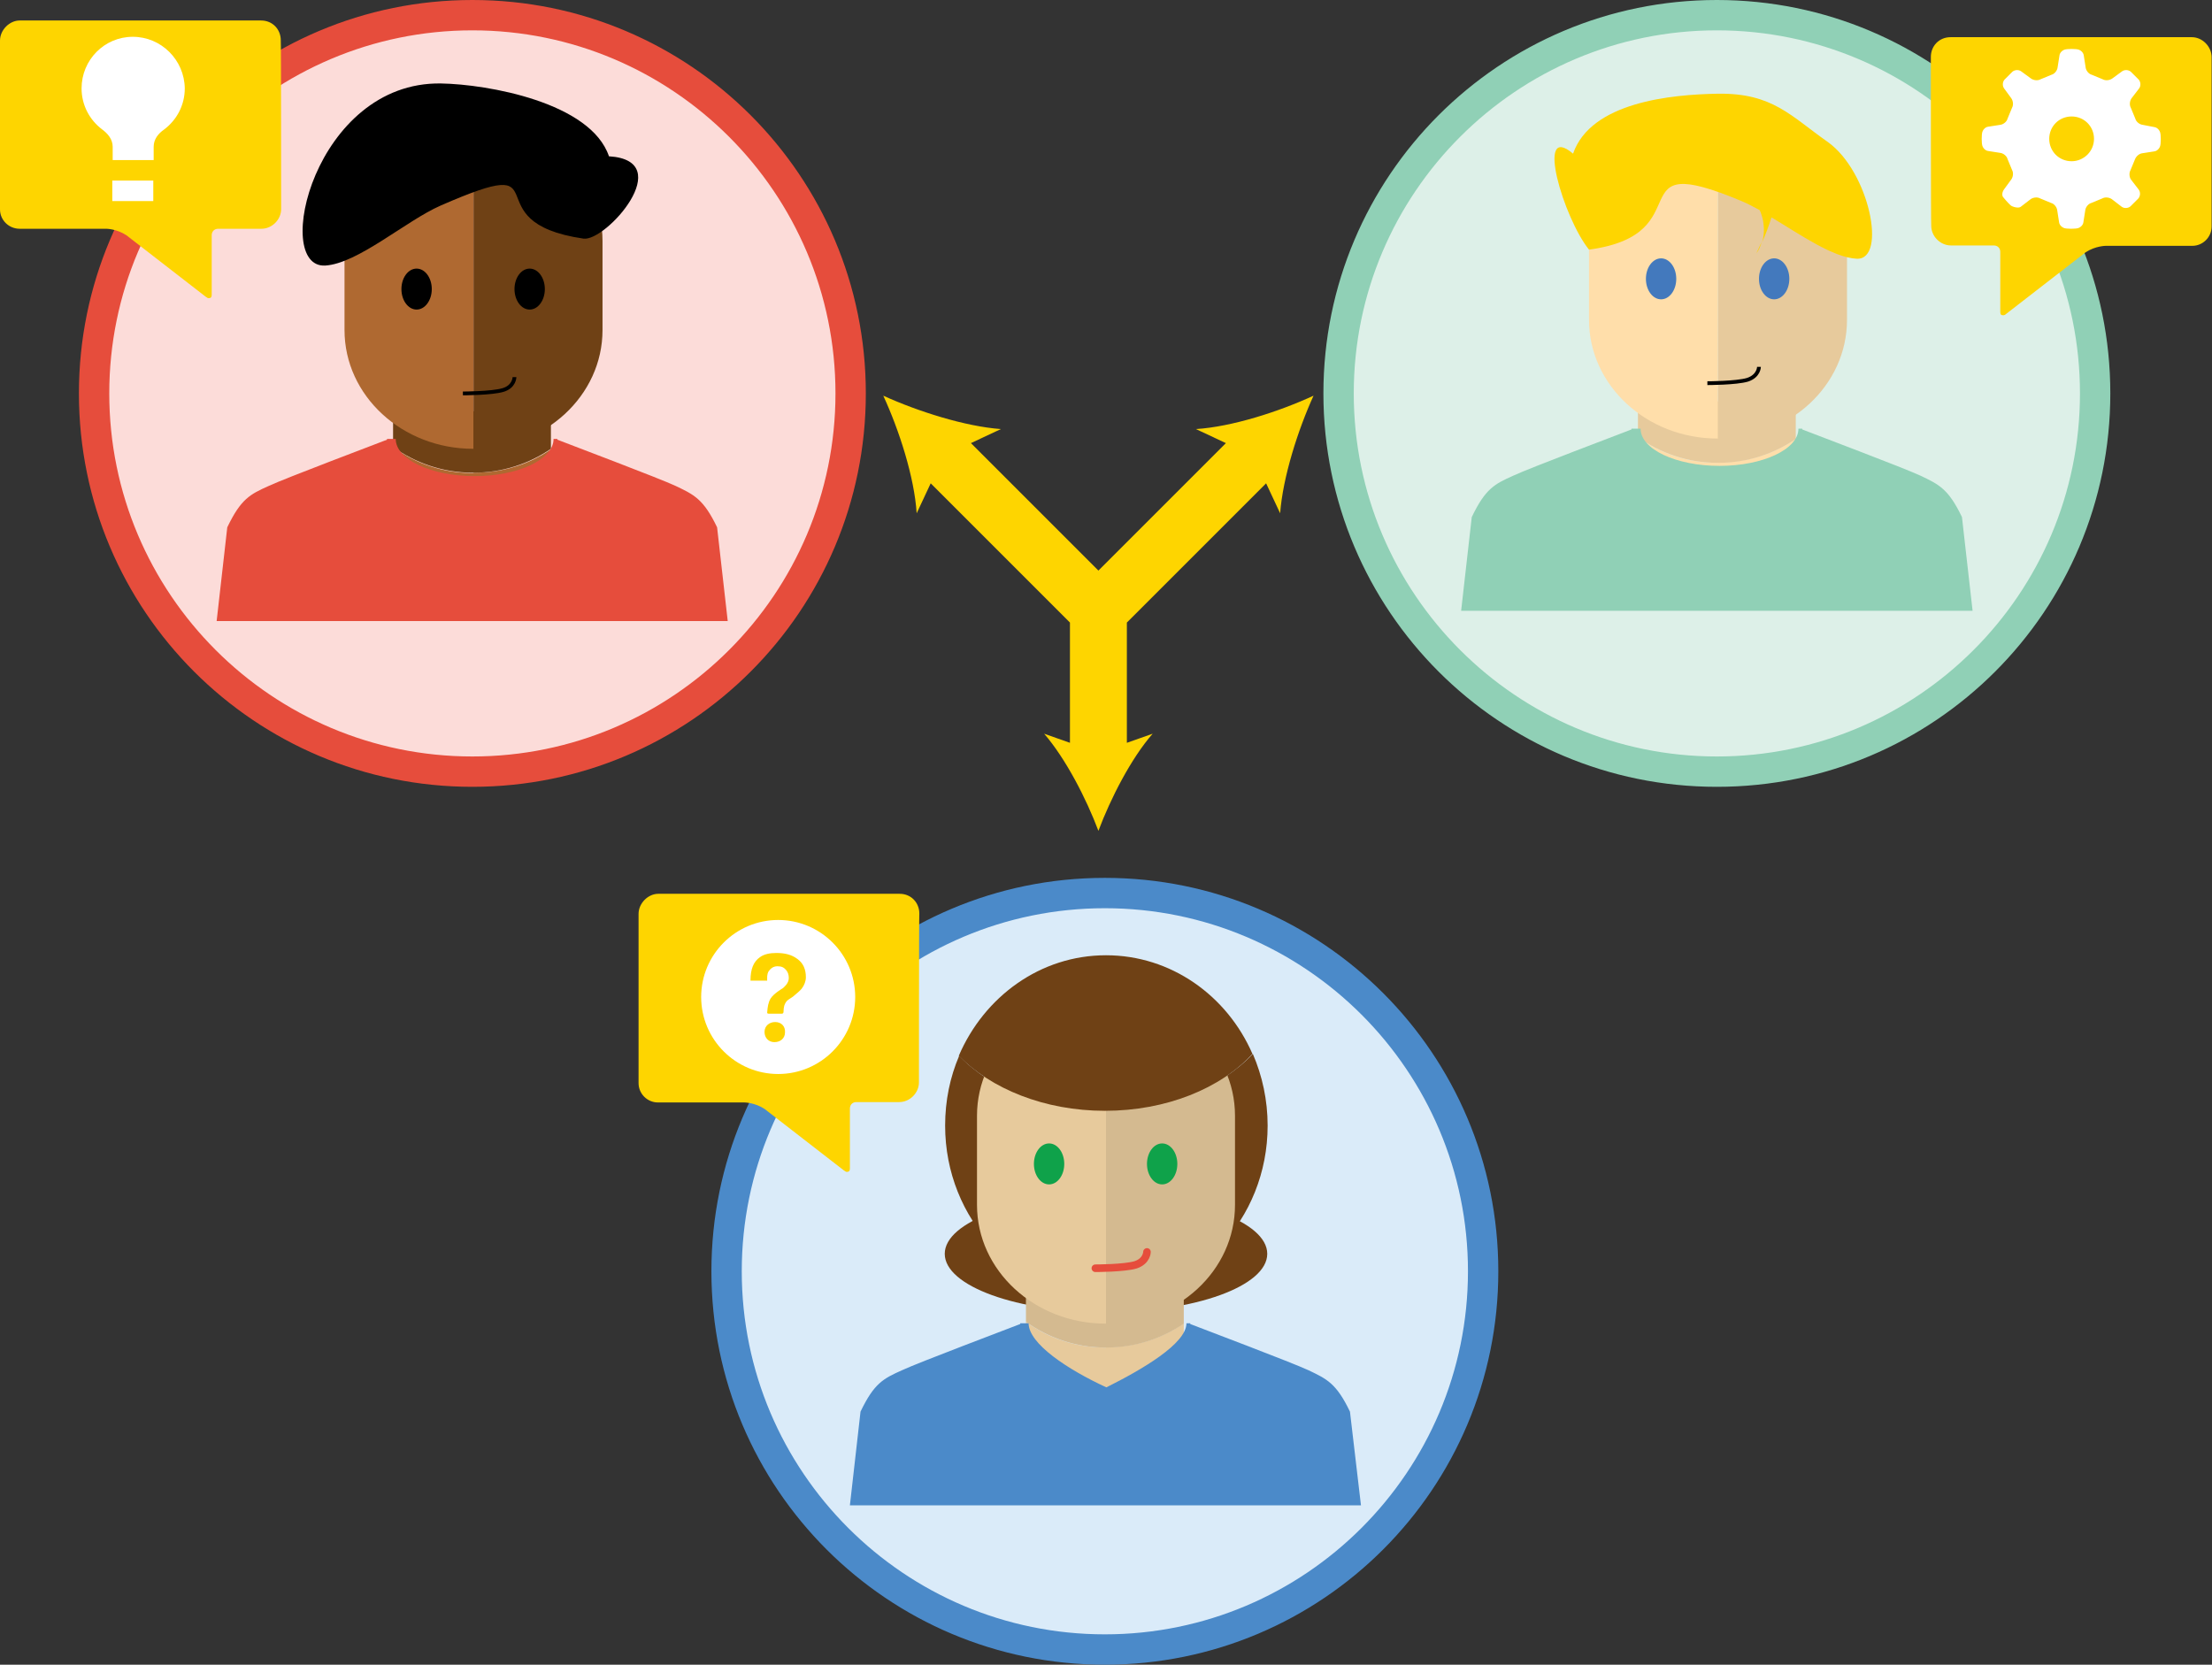 <?xml version="1.0" encoding="utf-8"?>
<!-- Generator: Adobe Illustrator 17.1.0, SVG Export Plug-In . SVG Version: 6.00 Build 0)  -->
<!DOCTYPE svg PUBLIC "-//W3C//DTD SVG 1.1//EN" "http://www.w3.org/Graphics/SVG/1.1/DTD/svg11.dtd">
<svg version="1.1" id="Layer_2" xmlns="http://www.w3.org/2000/svg" xmlns:xlink="http://www.w3.org/1999/xlink" x="0px" y="0px"
	 viewBox="0 0 583 438.8" enable-background="new 0 0 583 438.8" xml:space="preserve">
<rect x="0" y="0" width="583" height="438.8" fill="#333333" stroke="none"/>
<g>
	<g>
		<g>
			<path fill="#FCDCD9" d="M124.5,203.4c-55,0-99.7-44.7-99.7-99.7S69.5,4,124.5,4c55,0,99.7,44.7,99.7,99.7
				S179.5,203.4,124.5,203.4z"/>
			<g>
				<path fill="#E64D3C" d="M124.5,8c52.8,0,95.7,42.9,95.7,95.7s-42.9,95.7-95.7,95.7s-95.7-42.9-95.7-95.7S71.7,8,124.5,8
					 M124.5,0C67.2,0,20.8,46.4,20.8,103.7s46.4,103.7,103.7,103.7S228.2,161,228.2,103.7S181.8,0,124.5,0L124.5,0z"/>
			</g>
		</g>
		<g>
			<path fill="#AF6931" d="M124.8,124.7h-0.1c-7.9,0-15.2-2.5-21-6.8V145h41.7v-26.7c-5.7,4-12.7,6.3-20.4,6.3H124.8z"/>
			<path fill="#6F4115" d="M103.6,108.4v9.4c5.8,4.2,13.1,6.8,21,6.8h0.1h0.1c7.7,0,14.7-2.4,20.4-6.3v-9.9H103.6z"/>
			<path fill="#AF6931" d="M124.7,32.2c-18.7,0-33.9,14-33.9,31.3V87c0,17.3,15.2,31.3,33.9,31.3h0.1V32.2H124.7z"/>
			<path fill="#6F4115" d="M158.8,87V63.5c0-17.3-15.2-31.3-33.9-31.3h-0.1v86.1h0.1C143.6,118.3,158.8,104.3,158.8,87z"/>
			<ellipse cx="109.8" cy="76.2" rx="4" ry="5.4"/>
			<ellipse cx="139.6" cy="76.2" rx="4" ry="5.4"/>
			<path fill="none" stroke="#000000" stroke-miterlimit="10" d="M122,103.7c0,0,7.6,0,10.6-0.9s3-3.4,3-3.4"/>
			<path fill="#E64D3C" d="M189,139c-3.6-7.5-6.1-8.6-10.9-10.9c-4.5-2.1-27.9-10.9-31.2-12.2v-0.2h-0.4h-0.6
				c0,5.4-9.3,9.8-20.8,9.8s-20.8-4.4-20.8-9.8h-1.8H102v0.2c-3.3,1.3-26.7,10.1-31.2,12.2c-4.9,2.2-7.3,3.4-10.9,10.9l-2.8,24.7
				H102h44.9h44.9L189,139z"/>
			<path d="M160.5,41.2c-4.8-14.2-32-19-44.3-19.2c-33.3-0.5-44.6,48.7-30.5,48c8.6-0.5,21.3-11.8,30.4-15.8
				c33.4-14.6,7.4,4.3,37.7,8.7C159.7,63.7,178.7,42.3,160.5,41.2z"/>
		</g>
	</g>
	<path fill="#FED500" d="M74.1,55.1c0,2.8-2.4,5.2-5.2,5.2H57.5c-1,0-1.7,0.7-1.7,1.7v15.7c0,0.6-0.2,0.9-0.8,0.9
		c-0.2,0-0.4-0.1-0.8-0.4L33.3,62c-2.6-1.7-5.3-1.7-5.3-1.7l-22.8,0C2.3,60.3,0,58,0,55.2V10.7c0-2.8,2.5-5.3,5.2-5.3h63.6
		c3.1,0,5.2,2.4,5.2,5.2C74.1,10.6,74.1,55.1,74.1,55.1z"/>
	<g id="lightbulb">
		<g>
			<path fill="#FFFFFF" d="M35,9.7c-7.5,0-13.5,6.1-13.5,13.6c0,4.4,2.1,8.3,5.4,10.8c1.5,1.1,2.8,2.6,2.8,4.6v3.5h10.8v-3.5
				c0-2,1.2-3.5,2.8-4.6c3.3-2.5,5.4-6.4,5.4-10.8C48.6,15.8,42.5,9.7,35,9.7L35,9.7z"/>
			<rect x="29.6" y="47.6" fill="#FFFFFF" width="10.8" height="5.4"/>
		</g>
	</g>
</g>
<g>
	<g>
		<g>
			<path fill="#DAEBF9" d="M291.2,434.8c-55,0-99.7-44.7-99.7-99.7s44.7-99.7,99.7-99.7c55,0,99.7,44.7,99.7,99.7
				S346.2,434.8,291.2,434.8z"/>
			<path fill="#4B8AC9" d="M291.2,239.4c52.8,0,95.7,42.9,95.7,95.7s-42.9,95.7-95.7,95.7s-95.7-42.9-95.7-95.7
				S238.4,239.4,291.2,239.4 M291.2,231.4c-57.3,0-103.7,46.4-103.7,103.7s46.4,103.7,103.7,103.7s103.7-46.4,103.7-103.7
				S348.5,231.4,291.2,231.4L291.2,231.4z"/>
		</g>
		<g>
			<ellipse fill="#6F4115" cx="291.5" cy="330.5" rx="42.5" ry="15.4"/>
			<path fill="#6F4115" d="M291.2,292.8c-15.9,0-30-5.7-38.4-14.5c-2.4,5.6-3.7,11.8-3.7,18.4c0,24.8,19,44.9,42.5,44.9
				s42.5-20.1,42.5-44.9c0-6.7-1.4-13.1-3.9-18.9C321.7,286.8,307.4,292.8,291.2,292.8z"/>
			<path fill="#E7CA9C" d="M291.5,355.2h-0.1c-7.9,0-15.2-2.5-21-6.8v27.1H312v-26.7c-5.7,4-12.7,6.3-20.4,6.3H291.5z"/>
			<path fill="#D4BA90" d="M270.4,339v9.4c5.8,4.2,13.1,6.8,21,6.8h0.1h0.1c7.7,0,14.7-2.4,20.4-6.3V339H270.4z"/>
			<path fill="#E7CA9C" d="M291.4,262.8c-18.7,0-33.9,14-33.9,31.3v23.5c0,17.3,15.2,31.3,33.9,31.3h0.1v-86.1H291.4z"/>
			<path fill="#D4BA90" d="M325.5,317.6v-23.5c0-17.3-15.2-31.3-33.9-31.3h-0.1v86.1h0.1C310.4,348.9,325.5,334.9,325.5,317.6z"/>
			<ellipse fill="#0FA24A" cx="276.5" cy="306.8" rx="4" ry="5.4"/>
			<ellipse fill="#0FA24A" cx="306.3" cy="306.8" rx="4" ry="5.4"/>
			<path fill="none" stroke="#E64D3C" stroke-width="2" stroke-linecap="round" stroke-miterlimit="10" d="M288.7,334.3
				c0,0,7.6,0,10.6-0.9c3-1,3-3.4,3-3.4"/>
			<path fill="#6F4115" d="M291.2,292.8c16.2,0,30.5-5.9,38.9-15c-6.7-15.4-21.5-26-38.6-26c-17.3,0-32.1,10.9-38.8,26.5
				C261.2,287,275.3,292.8,291.2,292.8z"/>
			<path fill="#4B8AC9" d="M355.8,372.1c-3.6-7.5-6.1-8.6-10.9-10.9c-4.5-2.1-27.9-10.9-31.2-12.2v-0.2h-0.4h-0.6
				c0,5.4-11.7,12.2-21.1,16.9c-10.2-4.7-20.5-11.5-20.5-16.9h-1.8h-0.4v0.2c-3.3,1.3-26.7,10.1-31.2,12.2
				c-4.9,2.2-7.3,3.4-10.9,10.9l-2.8,24.7h44.9h44.9h44.9L355.8,372.1z"/>
		</g>
	</g>
	<path fill="#FED500" d="M242.2,285.3c0,2.8-2.4,5.2-5.2,5.2h-11.3c-1,0-1.7,0.7-1.7,1.7V308c0,0.6-0.2,0.9-0.8,0.9
		c-0.2,0-0.4-0.1-0.8-0.4l-20.9-16.2c-2.6-1.7-5.3-1.7-5.3-1.7l-22.8,0c-2.8,0-5.1-2.3-5.1-5.1v-44.6c0-2.8,2.5-5.3,5.2-5.3h63.6
		c3.1,0,5.2,2.4,5.2,5.2C242.2,240.9,242.2,285.3,242.2,285.3z"/>
	<g>
		<path fill="#FFFFFF" d="M205.1,242.5c-11.2,0-20.3,9.1-20.3,20.3c0,11.2,9.1,20.3,20.3,20.3s20.3-9.1,20.3-20.3
			C225.4,251.6,216.3,242.5,205.1,242.5z M206.9,272.1c0,1.6-1.2,2.6-2.8,2.6c-1.5,0-2.6-1.1-2.6-2.7c0-1.6,1.3-2.6,2.8-2.6
			C205.9,269.4,207,270.5,206.9,272.1z M211.3,260.6c-0.4,0.5-1.2,1.2-2.3,2.1l-1.2,0.8c-0.6,0.4-0.9,1-1.1,1.6
			c-0.1,0.3-0.2,1.1-0.2,1.7c0,0.1-0.1,0.4-0.4,0.4c-0.3,0-3.2,0-3.5,0c-0.4,0-0.4-0.2-0.4-0.3c0.1-1.5,0.3-2.7,0.9-3.7
			c0.8-1.3,3.2-2.7,3.2-2.7c0.4-0.3,0.6-0.6,0.9-0.9c0.4-0.5,0.7-1.1,0.7-1.8c0-0.8-0.2-1.5-0.7-2.1c-0.6-0.7-1.2-1-2.3-1
			c-1.1,0-1.8,0.6-2.3,1.3c-0.5,0.8-0.4,1.7-0.4,2.5h-4.4c0-3.1,0.8-5,2.5-6.2c1.1-0.8,2.6-1.1,4.3-1.1c2.2,0,4,0.4,5.6,1.6
			c1.5,1.1,2.2,2.7,2.2,4.8C212.4,258.6,212,259.7,211.3,260.6z"/>
	</g>
</g>
<g>
	<g>
		<g>
			<path fill="#DDF0E8" d="M452.5,203.4c-55,0-99.7-44.7-99.7-99.7S397.5,4,452.5,4c55,0,99.7,44.7,99.7,99.7
				S507.5,203.4,452.5,203.4z"/>
			<g>
				<path fill="#90D0B6" d="M452.5,8c52.8,0,95.7,42.9,95.7,95.7s-42.9,95.7-95.7,95.7s-95.7-42.9-95.7-95.7S399.7,8,452.5,8
					 M452.5,0c-57.3,0-103.7,46.4-103.7,103.7s46.4,103.7,103.7,103.7c57.3,0,103.7-46.4,103.7-103.7S509.8,0,452.5,0L452.5,0z"/>
			</g>
		</g>
		<g>
			<path fill="#FFDEAA" d="M452.8,122h-0.1c-7.9,0-15.2-2.5-21-6.8v27.1h41.7v-26.7c-5.7,4-12.7,6.3-20.4,6.3H452.8z"/>
			<path fill="#E7CA9C" d="M431.7,105.8v9.4c5.8,4.2,13.1,6.8,21,6.8h0.1h0.1c7.7,0,14.7-2.4,20.4-6.3v-9.9H431.7z"/>
			<path fill="#FFDEAA" d="M452.7,29.5c-18.7,0-33.9,14-33.9,31.3v23.5c0,17.3,15.2,31.3,33.9,31.3h0.1V29.5H452.7z"/>
			<path fill="#E7CA9C" d="M486.8,84.3V60.8c0-17.3-15.2-31.3-33.9-31.3h-0.1v86.1h0.1C471.7,115.6,486.8,101.6,486.8,84.3z"/>
			<ellipse fill="#4379BD" cx="437.8" cy="73.5" rx="4" ry="5.4"/>
			<ellipse fill="#4379BD" cx="467.6" cy="73.5" rx="4" ry="5.4"/>
			<path fill="none" stroke="#000000" stroke-miterlimit="10" d="M450,101c0,0,7.6,0,10.6-0.9c3-1,3-3.4,3-3.4"/>
			<path fill="#90D0B6" d="M517.1,136.3c-3.6-7.5-6.1-8.6-10.9-10.9c-4.5-2.1-27.9-10.9-31.2-12.2v-0.2h-0.4h-0.6
				c0,5.4-9.3,9.8-20.8,9.8s-20.8-4.4-20.8-9.8h-1.8H430v0.2c-3.3,1.3-26.7,10.1-31.2,12.2c-4.9,2.2-7.3,3.4-10.9,10.9l-2.8,24.7
				H430H475h44.9L517.1,136.3z"/>
			<g>
				<path fill="#FED500" d="M481.7,37.4c-9.7-6.8-14.5-12.9-28.9-12.7c-12.3,0.2-33.5,2.2-38.2,15.8c-10.1-8.5-2.5,17,4.2,25.3
					C449.1,61.7,425.6,39,459,53c1.5,0.6,3.1,1.5,4.8,2.4c0.4,0.9,0.7,1.9,0.9,2.9c0.3,1.8,0.3,3.8-0.3,5.6c1-2.2,1.8-4.4,2.5-6.6
					c7.7,4.6,16.2,10.6,22.5,10.9C497.4,68.5,492.7,45.2,481.7,37.4z"/>
				<path fill="#FED500" d="M464.3,63.8c-0.5,1-0.9,2-1.4,3C463.6,65.9,464,64.9,464.3,63.8z"/>
			</g>
		</g>
	</g>
	<path fill="#FED500" d="M508.9,15c0-2.8,2.1-5.2,5.2-5.2h63.6c2.7,0,5.2,2.4,5.2,5.3v44.6c0,2.8-2.3,5.1-5.1,5.1l-22.8,0
		c0,0-2.7,0-5.3,1.7l-20.9,16.2c-0.3,0.3-0.6,0.4-0.8,0.4c-0.6,0-0.8-0.2-0.8-0.9V66.4c0-1.1-0.8-1.7-1.7-1.7h-11.3
		c-2.8,0-5.2-2.4-5.2-5.2C508.9,59.5,508.9,15,508.9,15z"/>
	<path fill="#FFFFFF" d="M564.7,32.9c-0.8-0.1-1.7-0.8-1.9-1.6l-1.2-2.9c-0.4-0.7-0.3-1.8,0.2-2.5l2-2.6c0.5-0.7,0.4-1.7-0.1-2.3
		l-2.1-2.1c-0.6-0.5-1.6-0.6-2.3-0.1l-2.6,1.9c-0.7,0.5-1.8,0.6-2.5,0.2l-2.9-1.2c-0.8-0.2-1.5-1.1-1.6-1.9l-0.5-3.2
		c-0.1-0.8-0.9-1.5-1.7-1.6c0,0-0.5-0.1-1.5-0.1c-1,0-1.5,0.1-1.5,0.1c-0.8,0.1-1.6,0.8-1.7,1.6l-0.5,3.2c-0.1,0.8-0.8,1.7-1.6,1.9
		l-2.9,1.2c-0.7,0.4-1.8,0.3-2.5-0.2l-2.6-1.9c-0.7-0.5-1.7-0.4-2.3,0.1l-2.1,2.1c-0.5,0.6-0.6,1.6-0.1,2.3l1.9,2.6
		c0.5,0.7,0.6,1.8,0.2,2.5l-1.2,2.9c-0.2,0.8-1.1,1.5-1.9,1.6l-3.2,0.5c-0.8,0.1-1.5,0.9-1.6,1.7c0,0-0.1,0.5-0.1,1.5
		c0,1,0.1,1.5,0.1,1.5c0.1,0.8,0.8,1.6,1.6,1.7l3.2,0.5c0.8,0.1,1.7,0.8,1.9,1.6l1.2,2.9c0.4,0.7,0.3,1.8-0.2,2.5l-1.9,2.6
		c-0.5,0.7-0.6,1.5-0.3,2c0.3,0.4,1.3,1.5,1.3,1.5c0,0,0.3,0.3,0.7,0.7c0.4,0.4,2.1,0.9,2.7,0.4l2.6-2c0.7-0.5,1.8-0.6,2.5-0.2
		l2.9,1.2c0.8,0.2,1.5,1.1,1.6,1.9l0.5,3.2c0.1,0.8,0.9,1.5,1.7,1.6c0,0,0.5,0.1,1.5,0.1c1,0,1.5-0.1,1.5-0.1
		c0.8-0.1,1.6-0.8,1.7-1.6l0.5-3.2c0.1-0.8,0.8-1.7,1.6-1.9l2.9-1.2c0.7-0.4,1.8-0.3,2.5,0.2l2.6,2c0.7,0.5,1.7,0.4,2.3-0.1l2.1-2.1
		c0.5-0.6,0.6-1.6,0.1-2.3l-2-2.6c-0.5-0.6-0.6-1.8-0.2-2.5l1.2-2.9c0.3-0.8,1.1-1.5,1.9-1.6l3.2-0.5c0.8-0.1,1.5-0.9,1.6-1.7
		c0,0,0.1-0.5,0.1-1.5c0-1-0.1-1.5-0.1-1.5c-0.1-0.8-0.8-1.6-1.6-1.7L564.7,32.9z M546,42.5c-3.3,0-5.9-2.6-5.9-5.9
		c0-3.3,2.6-5.9,5.9-5.9c3.3,0,5.9,2.6,5.9,5.9C551.9,39.9,549.2,42.5,546,42.5z"/>
</g>
<path fill="#FED500" d="M315.2,113.1l7.9,3.7l-33.6,33.6l-33.6-33.6l7.9-3.7c-9.5-0.7-22-4.7-31-8.8c4.2,9.1,8.2,21.5,8.8,31
	l3.7-7.9l36.7,36.7v31.7l-6.8-2.4c5.7,6.6,11.1,17.1,14.3,25.6c3.2-8.5,8.6-19.1,14.3-25.6l-6.8,2.4v-31.7l36.7-36.7l3.7,7.9
	c0.7-9.5,4.7-22,8.8-31C337.1,108.5,324.7,112.5,315.2,113.1z"/>
</svg>